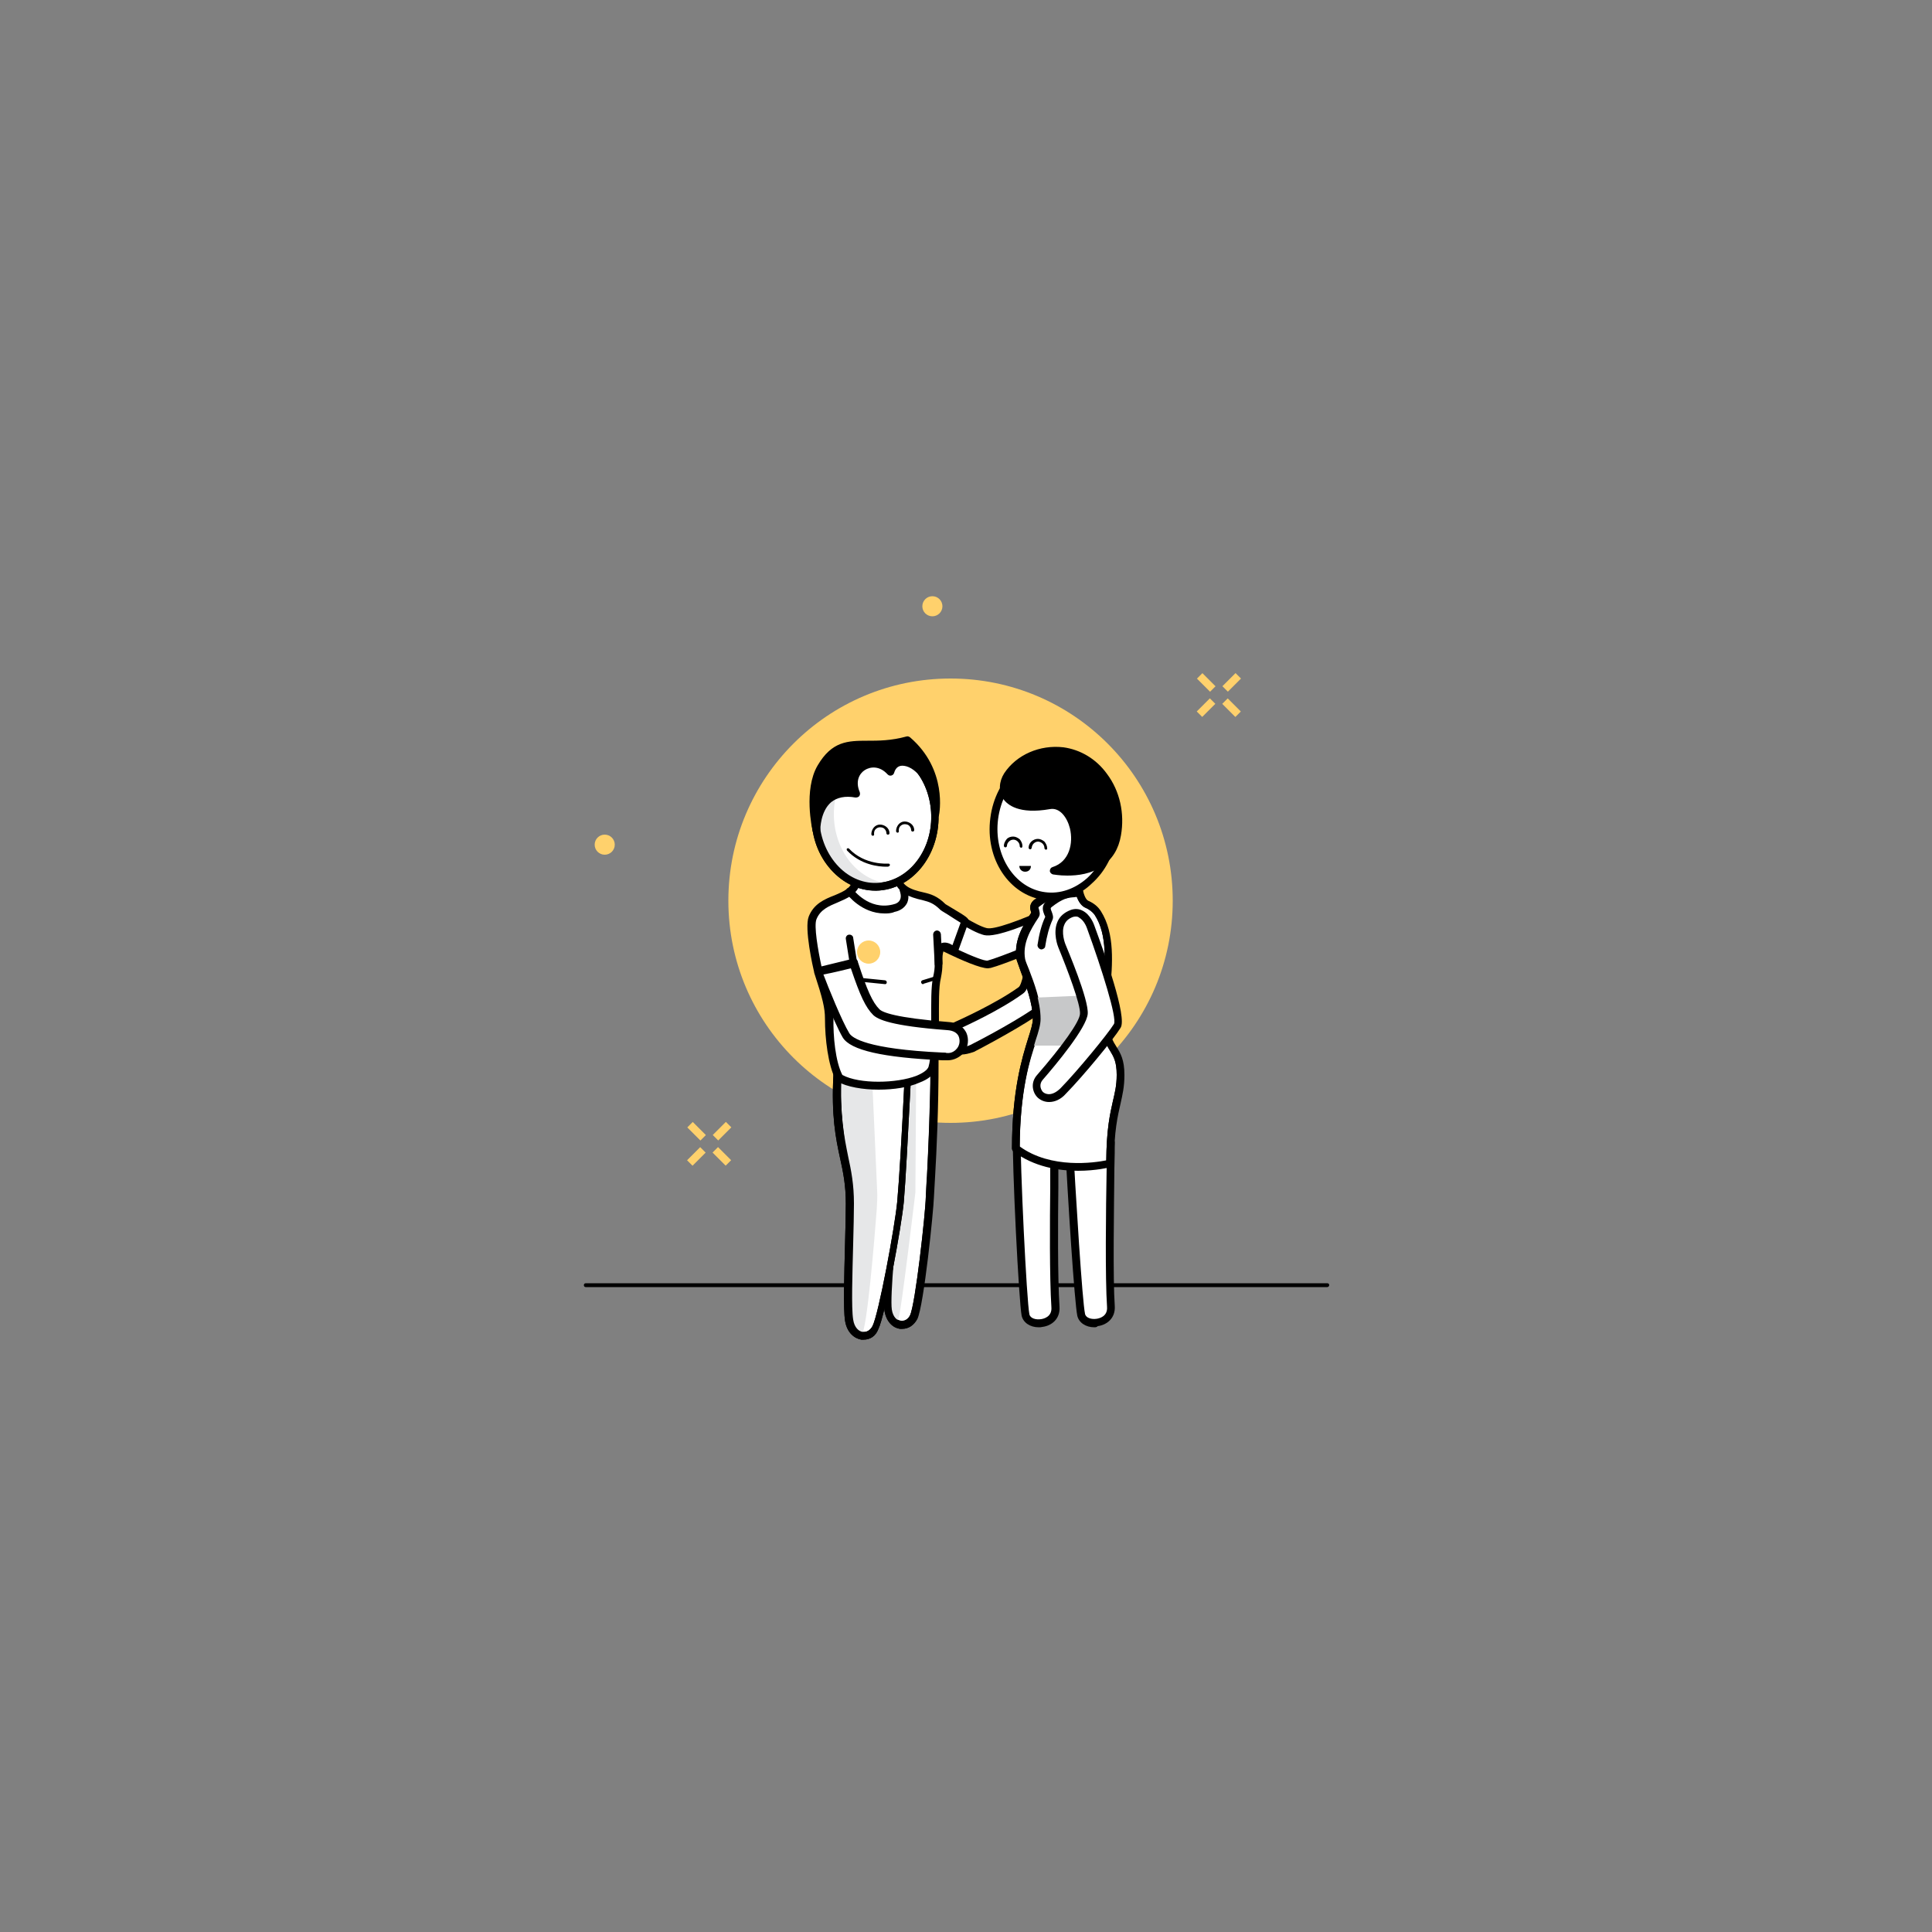 <svg xmlns="http://www.w3.org/2000/svg" xmlns:xlink="http://www.w3.org/1999/xlink" version="1.1" style="enable-background:new 0 0 500 500;" xml:space="preserve" width="500" height="500"><rect width="100%" height="100%" fill="#808080" stroke="none"/><rect id="backgroundrect" width="100%" height="100%" x="0" y="0" fill="none" stroke="none"/>
<style type="text/css">
	.st0{fill:#E6E7E8;}
	.st1{fill:#FFFFFF;}
	.st2{fill:#FFD16C;}
	.st3{fill:#FFD16D;}
	.st4{fill:#C7C8CA;}
	.st5{fill:#C7C8C9;}
	.st6{fill:#FFFFFF;stroke:#000000;stroke-width:2;stroke-linecap:round;stroke-linejoin:round;stroke-miterlimit:10;}
</style>









<g class="currentLayer" style=""><title>Layer 1</title><g id="svg_215">
	<g id="svg_216">
		<g id="svg_217">
			<g id="svg_218">
				<g id="svg_219">

						<rect x="316.4" y="175.6" transform="matrix(0.707,-0.707,0.707,0.707,-31.483,277.134) " class="st2" width="4.8" height="2" id="svg_220"/>
				</g>
			</g>
		</g>
	</g>
	<g id="svg_221">
		<g id="svg_222">
			<g id="svg_223">
				<g id="svg_224">

						<rect x="309.8" y="182.1" transform="matrix(0.707,-0.707,0.707,0.707,-38.058,274.41) " class="st2" width="4.8" height="2" id="svg_225"/>
				</g>
			</g>
		</g>
	</g>
	<g id="svg_226">
		<g id="svg_227">
			<g id="svg_228">
				<g id="svg_229">

						<rect x="317.8" y="180.7" transform="matrix(0.707,-0.707,0.707,0.707,-36.125,279.085) " class="st2" width="2" height="4.8" id="svg_230"/>
				</g>
			</g>
		</g>
	</g>
	<g id="svg_231">
		<g id="svg_232">
			<g id="svg_233">
				<g id="svg_234">

						<rect x="311.2" y="174.2" transform="matrix(0.707,-0.707,0.707,0.707,-33.408,272.484) " class="st2" width="2" height="4.8" id="svg_235"/>
				</g>
			</g>
		</g>
	</g>
</g><g id="svg_236">
	<g id="svg_237">
		<g id="svg_238">
			<g id="svg_239">
				<g id="svg_240">

						<rect x="184.5" y="291.8" transform="matrix(0.707,-0.707,0.707,0.707,-152.282,217.876) " class="st2" width="4.8" height="2" id="svg_241"/>
				</g>
			</g>
		</g>
	</g>
	<g id="svg_242">
		<g id="svg_243">
			<g id="svg_244">
				<g id="svg_245">

						<rect x="177.9" y="298.3" transform="matrix(0.707,-0.707,0.707,0.707,-158.858,215.153) " class="st2" width="4.8" height="2" id="svg_246"/>
				</g>
			</g>
		</g>
	</g>
	<g id="svg_247">
		<g id="svg_248">
			<g id="svg_249">
				<g id="svg_250">

						<rect x="185.9" y="296.9" transform="matrix(0.707,-0.707,0.707,0.707,-156.932,219.802) " class="st2" width="2" height="4.8" id="svg_251"/>
				</g>
			</g>
		</g>
	</g>
	<g id="svg_252">
		<g id="svg_253">
			<g id="svg_254">
				<g id="svg_255">

						<rect x="179.3" y="290.4" transform="matrix(0.707,-0.707,0.707,0.707,-154.208,213.227) " class="st2" width="2" height="4.8" id="svg_256"/>
				</g>
			</g>
		</g>
	</g>
</g><g id="svg_257">
	<g id="svg_258">
		<g id="svg_259">
			<g id="svg_260">
				<line class="st1" x1="151.6" y1="332.6" x2="343.5" y2="332.6" id="svg_261"/>
			</g>
		</g>
	</g>
	<g id="svg_262">
		<g id="svg_263">
			<g id="svg_264">
				<path d="M343.5,333.1H151.6c-0.3,0-0.5-0.2-0.5-0.5s0.2-0.5,0.5-0.5h191.9c0.3,0,0.5,0.2,0.5,0.5S343.7,333.1,343.5,333.1z" id="svg_265"/>
			</g>
		</g>
	</g>
</g><g id="svg_266">
	<g id="svg_267">
		<g id="svg_268">
			<g id="svg_269">
				<circle class="st2" cx="246" cy="233.1" r="57.5" id="svg_270"/>
			</g>
		</g>
	</g>
</g><g id="svg_271">
	<g id="svg_272">
		<g id="svg_273">
			<g id="svg_274">
				<circle class="st2" cx="156.5" cy="218.6" r="2.6" id="svg_275"/>
			</g>
		</g>
	</g>
</g><g id="svg_276">
	<g id="svg_277">
		<g id="svg_278">
			<g id="svg_279">
				<circle class="st2" cx="241.3" cy="156.9" r="2.6" id="svg_280"/>
			</g>
		</g>
	</g>
</g><g id="svg_281">
	<g id="svg_282">
		<g id="svg_283">
			<g id="svg_284">
				<g id="svg_285">
					<path class="st1" d="M241.8,274.2c0,16.6-0.9,28.9-1.1,35.6c-0.2,3.7-2.6,28-4.2,31.2c-1.6,3.2-5.8,2.5-6.5-1.9       s2.1-28.8,2.1-28.8l-7.9-26.3L241.8,274.2z" id="svg_286"/>
				</g>
			</g>
		</g>
		<g id="svg_287">
			<g id="svg_288">
				<g id="svg_289">
					<path d="M233.5,343.9c-0.2,0-0.4,0-0.6,0c-1.6-0.2-3.5-1.6-4-4.7c-0.7-4.3,1.8-26.4,2.1-28.9l-7.9-26.1       c-0.1-0.5,0.1-0.9,0.5-1.2l17.8-9.7c0.3-0.2,0.7-0.2,1,0c0.3,0.2,0.5,0.5,0.5,0.9c0,12.9-0.5,23.4-0.9,30.3       c-0.1,2-0.2,3.8-0.3,5.3c-0.1,3.5-2.6,28.1-4.3,31.6C236.5,343,235.1,343.9,233.5,343.9z M225.2,284.3l7.7,25.5       c0,0.1,0.1,0.3,0,0.4c-1,8.4-2.6,25.2-2.1,28.6c0.3,2,1.4,2.9,2.4,3c0.9,0.1,1.8-0.4,2.3-1.4c1.4-2.8,4-26.4,4.1-30.7       c0.1-1.5,0.2-3.3,0.3-5.3c0.3-6.6,0.8-16.4,0.9-28.5L225.2,284.3z" id="svg_290"/>
				</g>
			</g>
		</g>
	</g>
	<g id="svg_291">
		<g id="svg_292">
			<g id="svg_293">
				<g id="svg_294">
					<path class="st0" d="M234,281.9c0,0-0.1,19.9-0.8,27.9c-0.7,8-4,28.4-4,28.4s2.8,5.1,3.4,2.8c0.7-2.2,4.3-32.4,4.3-32.4l0.2-30       L234,281.9z" id="svg_295"/>
				</g>
			</g>
		</g>
	</g>
	<g id="svg_296">
		<g id="svg_297">
			<g id="svg_298">
				<g id="svg_299">
					<path d="M233.5,343.9c-0.2,0-0.4,0-0.6,0c-1.6-0.2-3.5-1.6-4-4.7c-0.7-4.3,1.8-26.4,2.1-28.9l-7.9-26.1c-0.1-0.4,0-0.9,0.4-1.1       l17.8-11.9c0.3-0.2,0.7-0.2,1-0.1c0.3,0.2,0.5,0.5,0.5,0.9c0,13.1-0.6,24.8-1,32.5c-0.1,2.1-0.2,3.9-0.3,5.4       c-0.1,3.5-2.6,28.1-4.3,31.6C236.5,343,235.1,343.9,233.5,343.9z M225.2,284.3l7.7,25.6c0,0.1,0.1,0.3,0,0.4       c-1,8.4-2.6,25.2-2.1,28.6c0.3,2,1.4,2.9,2.4,3c0.9,0.1,1.8-0.4,2.3-1.4c1.4-2.8,4-26.4,4.1-30.7c0.1-1.4,0.1-3.3,0.3-5.4       c0.4-7.4,0.9-18.3,1-30.6L225.2,284.3z" id="svg_300"/>
				</g>
			</g>
		</g>
	</g>
	<g id="svg_301">
		<g id="svg_302">
			<g id="svg_303">
				<g id="svg_304">
					<path class="st1" d="M235,276.3c-0.9,18.8-1.5,28.8-2,34.9c-0.6,6.6-4.8,29.2-6.5,32.6c-1.7,3.3-6.1,2.6-6.8-2       s0.3-22.6,0.3-30.2c0-11.7-4.1-15-3.2-33.5C217.1,272.4,235,276.3,235,276.3z" id="svg_305"/>
				</g>
			</g>
		</g>
		<g id="svg_306">
			<g id="svg_307">
				<g id="svg_308">
					<path d="M223.5,346.7c-0.2,0-0.4,0-0.6,0c-1.7-0.3-3.7-1.7-4.2-4.9c-0.5-3.1-0.2-12.1,0-20c0.1-4,0.2-7.8,0.2-10.3       c0-4.8-0.7-8.2-1.5-11.8c-1.1-5.1-2.3-10.9-1.7-21.8c0-1,0.5-1.9,1.3-2.5c4-3.1,16.7-0.5,18.1-0.2c0.5,0.1,0.8,0.5,0.8,1       c-1,19.3-1.5,29-2,34.9c-0.6,6.3-4.8,29.3-6.6,32.9C226.6,345.8,225.2,346.7,223.5,346.7z M223.8,275.9c-2.3,0-4.4,0.3-5.4,1.1       c-0.4,0.3-0.5,0.6-0.6,1c-0.5,10.7,0.7,16.3,1.7,21.3c0.8,3.7,1.5,7.2,1.5,12.2c0,2.6-0.1,6.4-0.2,10.4       c-0.2,7.8-0.5,16.6,0,19.6c0.3,2.1,1.5,3.1,2.5,3.2c1,0.1,1.9-0.4,2.5-1.5c1.6-3.1,5.8-25.8,6.4-32.2c0.5-5.8,1.1-15.2,2-33.9       C231.5,276.6,227.3,275.9,223.8,275.9z" id="svg_309"/>
				</g>
			</g>
		</g>
	</g>
	<g id="svg_310">
		<g id="svg_311">
			<g id="svg_312">
				<g id="svg_313">
					<path class="st0" d="M217.2,279c0,0,1.3,17,2.4,26.5c0.9,8,0.1,36.2,0.1,36.2s1.8,5.2,3.3,3.7c1.4-1.4,3.3-24.6,3.9-32.4       c0.1-1.7,0.2-3.4,0.1-5l-1.2-26.9L217.2,279z" id="svg_314"/>
				</g>
			</g>
		</g>
	</g>
	<g id="svg_315">
		<g id="svg_316">
			<g id="svg_317">
				<g id="svg_318">
					<path d="M223.5,346.7c-0.2,0-0.4,0-0.6,0c-1.7-0.3-3.7-1.7-4.2-4.9c-0.5-3.1-0.2-12.1,0-20c0.1-4,0.2-7.8,0.2-10.3       c0-4.8-0.7-8.2-1.5-11.8c-1.1-5.1-2.3-10.9-1.7-21.8c0-1,0.5-1.9,1.3-2.5c4-3.1,16.7-0.5,18.1-0.2c0.5,0.1,0.8,0.5,0.8,1       c-1,19.3-1.5,29-2,34.9c-0.6,6.3-4.8,29.3-6.6,32.9C226.6,345.8,225.2,346.7,223.5,346.7z M223.8,275.9c-2.3,0-4.4,0.3-5.4,1.1       c-0.4,0.3-0.5,0.6-0.6,1c-0.5,10.7,0.7,16.3,1.7,21.3c0.8,3.7,1.5,7.2,1.5,12.2c0,2.6-0.1,6.4-0.2,10.4       c-0.2,7.8-0.5,16.6,0,19.6c0.3,2.1,1.5,3.1,2.5,3.2c1,0.1,1.9-0.4,2.5-1.5c1.6-3.1,5.8-25.8,6.4-32.2c0.5-5.8,1.1-15.2,2-33.9       C231.5,276.6,227.3,275.9,223.8,275.9z" id="svg_319"/>
				</g>
			</g>
		</g>
	</g>
	<g id="svg_320">
		<g id="svg_321">
			<g id="svg_322">
				<g id="svg_323">
					<path class="st1" d="M231.6,238.5c0,0,21.3,11.8,24.3,11c3-0.8,14.4-5.3,20.2-8.2c5.8-2.9,2.5-8.6-1.5-6.9       c-2.7,1.2-16.2,7.5-19.7,6.7s-11.1-6.3-11.1-6.3s-7.3-3-10.6,1.4C231.2,239.2,231.6,238.5,231.6,238.5z" id="svg_324"/>
				</g>
			</g>
		</g>
		<g id="svg_325">
			<g id="svg_326">
				<g id="svg_327">
					<path d="M255.7,250.6c-4,0-18.7-8-24.1-10.9c-0.2,0-0.4-0.1-0.6-0.2c-0.4-0.3-0.5-1-0.2-1.4c0.1-0.1,0.2-0.2,0.3-0.3       c0.2-0.2,0.6-0.8,1.5-2c3.7-5,11.5-1.9,11.8-1.8c0.1,0,0.1,0.1,0.2,0.1c2.1,1.5,8.1,5.5,10.8,6.1c1.8,0.4,7.8-1.6,17.8-6.1       c0.5-0.2,1-0.4,1.3-0.6c2.5-1.1,4.8,0.2,5.6,2c1,2,0.3,4.9-3.3,6.7c-5.7,2.9-17.3,7.5-20.4,8.3       C256.1,250.5,255.9,250.6,255.7,250.6z M233.1,238.2c10,5.5,20.9,10.7,22.5,10.4c3-0.8,14.5-5.4,20-8.2c2.6-1.3,2.9-3,2.4-4.1       c-0.4-0.9-1.6-1.6-3-1c-0.3,0.1-0.7,0.3-1.2,0.5c-7.7,3.5-16.1,6.9-19.1,6.2c-3.4-0.8-10.4-5.7-11.4-6.3       c-0.8-0.3-6.7-2.4-9.3,1.1C233.7,237.4,233.4,237.8,233.1,238.2z" id="svg_328"/>
				</g>
			</g>
		</g>
	</g>
	<g id="svg_329">
		<g id="svg_330">
			<g id="svg_331">
				<g id="svg_332">
					<path class="st1" d="M220.9,249.1l-0.1,0.7C220.9,249.4,220.9,249.1,220.9,249.1z" id="svg_333"/>
				</g>
			</g>
		</g>
		<g id="svg_334">
			<g id="svg_335">
				<g id="svg_336">
					<path d="M220.8,250.9c0,0-0.1,0-0.1,0c-0.5-0.1-0.9-0.6-0.9-1.1c0.1-0.5,0.1-0.8,0.1-0.8c0.1-0.5,0.6-0.9,1.1-0.9       c0.5,0.1,0.9,0.6,0.9,1.1l-0.1,0.7C221.8,250.5,221.3,250.9,220.8,250.9z" id="svg_337"/>
				</g>
			</g>
		</g>
	</g>
	<g id="svg_338">
		<g id="svg_339">
			<g id="svg_340">
				<g id="svg_341">
					<path class="st1" d="M242.9,249.4c0,1.6-0.1,2.2-0.4,3.7c-1.2,5.3,0.2,18.9-1.2,23.4c-1.5,4.6-17.9,6-24,2.4       c-2-3.8-2.6-10.8-2.6-15.4c0-2.9-0.7-5.7-2.8-12.2l9.2-2.3c0,0-5.5,4.3-9.2,2.3c0,0-2.6-11-1.5-13.8c2.3-5.8,10.4-4.3,11.3-9.7       c0,0,0,0,0,0c1.9,0.5,3.9,0.6,5.9,0.3c1.5-0.3,2.9-0.8,4.2-1.5l0,0c1,3.4,3,4.4,7.2,5.4c1.7,0.4,3.1,0.9,5,2.8       c0.3,0.3,5.7,3.3,5.7,3.7l-2.8,7.8C246.9,246.4,242.4,241.7,242.9,249.4z" id="svg_342"/>
				</g>
			</g>
		</g>
		<g id="svg_343">
			<g id="svg_344">
				<g id="svg_345">
					<path d="M227.4,282c-4.1,0-8.2-0.7-10.7-2.1c-0.2-0.1-0.3-0.2-0.4-0.4c-2-3.8-2.8-10.7-2.8-15.9c0-2.7-0.6-5.2-2.8-11.9       c0,0,0,0,0-0.1l0,0c0,0,0,0,0,0c0,0,0,0,0,0v0c0,0,0,0,0,0c0,0,0,0,0,0c0,0,0,0,0,0l0,0c0,0,0,0,0,0l0,0c0,0,0,0,0,0       c-0.3-1.2-2.6-11.4-1.4-14.4c1.3-3.3,4.1-4.5,6.7-5.5c2.6-1.1,4.3-1.9,4.6-4c0-0.2,0.2-0.4,0.3-0.6c0.3-0.2,0.6-0.3,0.9-0.2       c1.8,0.5,3.7,0.6,5.5,0.3c1.3-0.2,2.6-0.7,3.9-1.4c0.3-0.1,0.6-0.2,0.9-0.1c0.3,0.1,0.5,0.4,0.6,0.6c0.9,2.9,2.4,3.8,6.5,4.7       c1.7,0.4,3.4,0.9,5.5,3c0.1,0.1,0.9,0.5,1.5,0.9c4.2,2.5,4.4,2.7,4.5,3.5c0,0.1,0,0.2-0.1,0.4l-2.8,7.8       c-0.1,0.3-0.4,0.6-0.7,0.6c-0.3,0.1-0.7,0-0.9-0.3c-0.6-0.6-1.6-1.2-1.8-1.1c0,0-0.6,0.4-0.5,3.3c0,0,0,0,0,0       c0,1.7-0.1,2.4-0.4,4c-0.6,2.4-0.5,6.8-0.5,11.1c0,5.1,0.1,9.9-0.8,12.5c-0.5,1.4-1.9,2.6-4.3,3.5       C235.2,281.4,231.3,282,227.4,282z M218,278.2c4.4,2.4,14.1,2.2,19.2,0.2c1.7-0.7,2.8-1.5,3.1-2.3c0.7-2.3,0.7-7.1,0.7-11.8       c0-4.6-0.1-8.9,0.5-11.5c0.3-1.4,0.4-2,0.4-3.5c-0.1-1.9,0-4.5,1.7-5.2c1-0.4,2.1,0,2.9,0.5l2.1-5.8c-0.8-0.5-2.4-1.5-3.3-2.1       c-1.5-0.9-1.8-1.1-1.9-1.2c-1.8-1.8-3-2.1-4.5-2.5c-4-0.9-6.3-2-7.5-5c-1.1,0.5-2.3,0.9-3.5,1.1c-1.8,0.3-3.6,0.3-5.4-0.1       c-0.9,2.5-3.3,3.5-5.6,4.5c-2.4,1-4.6,1.9-5.6,4.4c-0.7,1.7,0.4,8,1.3,12.2l8.2-2c0.5-0.1,0.9,0.1,1.1,0.5       c0.2,0.4,0.1,0.9-0.3,1.2c-0.2,0.2-4.4,3.4-8.2,3c1.8,5.5,2.3,8,2.3,10.7C215.6,268.2,216.2,274.7,218,278.2z M248.8,239.1       L248.8,239.1L248.8,239.1z" id="svg_346"/>
				</g>
			</g>
		</g>
	</g>
	<g id="svg_347">
		<g id="svg_348">
			<g id="svg_349">
				<g id="svg_350">
					<path d="M228.9,236.4c-6,0-9.6-4.9-9.8-5.1c-0.3-0.4-0.2-1.1,0.2-1.4c0.4-0.3,1.1-0.2,1.4,0.2c0.2,0.2,4.1,5.5,10.3,4       c1-0.2,1.6-0.6,1.9-1.2c0.5-0.9,0-2.2,0-2.2c-0.2-0.5,0-1.1,0.5-1.3c0.5-0.2,1.1,0,1.3,0.5c0,0.1,0.9,2.1,0,3.9       c-0.6,1.1-1.7,1.9-3.2,2.2C230.6,236.4,229.7,236.4,228.9,236.4z" id="svg_351"/>
				</g>
			</g>
		</g>
	</g>
	<g id="svg_352">
		<g id="svg_353">
			<g id="svg_354">
				<g id="svg_355">
					<line class="st1" x1="220.9" y1="249.1" x2="220" y2="242.9" id="svg_356"/>
				</g>
			</g>
		</g>
		<g id="svg_357">
			<g id="svg_358">
				<g id="svg_359">
					<path d="M220.9,250.1c-0.5,0-0.9-0.4-1-0.8l-1-6.3c-0.1-0.5,0.3-1.1,0.8-1.1c0.5-0.1,1.1,0.3,1.1,0.8l1,6.3       c0.1,0.5-0.3,1.1-0.8,1.1C221,250.1,221,250.1,220.9,250.1z" id="svg_360"/>
				</g>
			</g>
		</g>
	</g>
	<g id="svg_361">
		<g id="svg_362">
			<g id="svg_363">
				<g id="svg_364">

						<ellipse transform="matrix(1,-0.019,0.019,1,-4.07,4.45) " class="st1" cx="226.5" cy="211.3" rx="15.5" ry="18.2" id="svg_365"/>
				</g>
			</g>
		</g>
		<g id="svg_366">
			<g id="svg_367">
				<g id="svg_368">
					<path d="M226.6,230.5c-4.3,0-8.4-1.9-11.6-5.5c-3.2-3.6-4.9-8.3-5-13.4c-0.2-10.6,7-19.3,16.1-19.5c4.5-0.1,8.6,1.9,11.8,5.5       c3.2,3.6,4.9,8.3,5,13.4c0.2,10.6-7,19.3-16.1,19.5C226.8,230.5,226.7,230.5,226.6,230.5z M226.4,194.1c-0.1,0-0.2,0-0.2,0       c-8,0.2-14.4,8-14.2,17.5c0.1,4.6,1.7,8.9,4.5,12.1c2.8,3.2,6.5,4.9,10.3,4.8c8-0.2,14.4-8,14.2-17.5       c-0.1-4.6-1.7-8.9-4.5-12.1C233.8,195.8,230.2,194.1,226.4,194.1z" id="svg_369"/>
				</g>
			</g>
		</g>
	</g>
	<g id="svg_370">
		<g id="svg_371">
			<g id="svg_372">
				<g id="svg_373">
					<path class="st0" d="M215.8,210.2c0.2-8.1,4.8-14.9,11.1-17.1c-0.1,0-0.1,0-0.2,0c-8.6-0.2-15.7,7.8-15.9,17.9       c-0.2,10.1,6.6,18.3,15.2,18.5c1.7,0,3.3-0.3,4.8-0.8C222.3,228.4,215.6,220.2,215.8,210.2z" id="svg_374"/>
				</g>
			</g>
		</g>
	</g>
	<g id="svg_375">
		<g id="svg_376">
			<g id="svg_377">
				<g id="svg_378">
					<path d="M229.3,224.3c-1.8,0-6.5-0.4-10.1-4.2c-0.1-0.2-0.1-0.4,0-0.5c0.2-0.1,0.4-0.1,0.5,0c4.1,4.4,10.1,3.9,10.2,3.9       c0.2,0,0.4,0.1,0.4,0.3s-0.1,0.4-0.3,0.4C230,224.3,229.7,224.3,229.3,224.3z" id="svg_379"/>
				</g>
			</g>
		</g>
	</g>
	<g id="svg_380">
		<g id="svg_381">
			<g id="svg_382">
				<g id="svg_383">
					<path d="M225.9,216.3c-0.2,0-0.4-0.2-0.4-0.4c0-0.6,0.2-1.2,0.6-1.7s1-0.8,1.6-0.8c0.6,0,1.2,0.2,1.7,0.6s0.8,1,0.8,1.6       c0,0.2-0.1,0.4-0.4,0.4c-0.2,0-0.4-0.1-0.4-0.4c0-0.4-0.2-0.8-0.5-1.1c-0.3-0.3-0.7-0.4-1.2-0.4c-0.4,0-0.8,0.2-1.1,0.5       c-0.3,0.3-0.4,0.7-0.4,1.2C226.3,216.1,226.1,216.3,225.9,216.3C225.9,216.3,225.9,216.3,225.9,216.3z" id="svg_384"/>
				</g>
			</g>
		</g>
	</g>
	<g id="svg_385">
		<g id="svg_386">
			<g id="svg_387">
				<g id="svg_388">
					<path d="M232.3,215.5c-0.2,0-0.4-0.2-0.4-0.4c0-0.6,0.2-1.2,0.6-1.7c0.4-0.5,1-0.8,1.6-0.8c0.6,0,1.2,0.2,1.7,0.6       c0.5,0.4,0.8,1,0.8,1.6c0,0.2-0.1,0.4-0.4,0.4c-0.2,0-0.4-0.1-0.4-0.4c0-0.4-0.2-0.8-0.5-1.1c-0.3-0.3-0.7-0.4-1.2-0.4       c-0.4,0-0.8,0.2-1.1,0.5c-0.3,0.3-0.4,0.7-0.4,1.2C232.7,215.3,232.5,215.5,232.3,215.5C232.3,215.5,232.3,215.5,232.3,215.5z" id="svg_389"/>
				</g>
			</g>
		</g>
	</g>
	<g id="svg_390">
		<g id="svg_391">
			<g id="svg_392">
				<g id="svg_393">
					<path d="M226.6,230.5c-4.3,0-8.4-1.9-11.6-5.5c-3.2-3.6-4.9-8.3-5-13.4c-0.2-10.6,7-19.3,16.1-19.5c4.5-0.1,8.6,1.9,11.8,5.5       c3.2,3.6,4.9,8.3,5,13.4c0.2,10.6-7,19.3-16.1,19.5C226.8,230.5,226.7,230.5,226.6,230.5z M226.4,194.1c-0.1,0-0.2,0-0.2,0       c-8,0.2-14.4,8-14.2,17.5c0.1,4.6,1.7,8.9,4.5,12.1c2.8,3.2,6.5,4.9,10.3,4.8c8-0.2,14.4-8,14.2-17.5       c-0.1-4.6-1.7-8.9-4.5-12.1C233.8,195.8,230.2,194.1,226.4,194.1z" id="svg_394"/>
				</g>
			</g>
		</g>
	</g>
	<g id="svg_395">
		<g id="svg_396">
			<g id="svg_397">
				<g id="svg_398">
					<line class="st1" x1="242.9" y1="249.4" x2="242.4" y2="241.7" id="svg_399"/>
				</g>
			</g>
		</g>
		<g id="svg_400">
			<g id="svg_401">
				<g id="svg_402">
					<path d="M242.9,250.4c-0.5,0-1-0.4-1-0.9l-0.4-7.6c0-0.6,0.4-1,0.9-1.1c0.6,0,1,0.4,1.1,0.9l0.4,7.6       C243.9,249.9,243.5,250.3,242.9,250.4C242.9,250.4,242.9,250.4,242.9,250.4z" id="svg_403"/>
				</g>
			</g>
		</g>
	</g>
	<g id="svg_404">
		<g id="svg_405">
			<g id="svg_406">
				<g id="svg_407">
					<line class="st1" x1="229.1" y1="254.2" x2="222" y2="253.5" id="svg_408"/>
				</g>
			</g>
		</g>
		<g id="svg_409">
			<g id="svg_410">
				<g id="svg_411">
					<path d="M229.1,254.7C229,254.7,229,254.7,229.1,254.7L222,254c-0.3,0-0.5-0.3-0.5-0.5c0-0.3,0.3-0.5,0.5-0.5l7,0.7       c0.3,0,0.5,0.3,0.5,0.5C229.5,254.5,229.3,254.7,229.1,254.7z" id="svg_412"/>
				</g>
			</g>
		</g>
	</g>
	<g id="svg_413">
		<g id="svg_414">
			<g id="svg_415">
				<g id="svg_416">
					<line class="st1" x1="242.5" y1="253.1" x2="238.9" y2="254.2" id="svg_417"/>
				</g>
			</g>
		</g>
		<g id="svg_418">
			<g id="svg_419">
				<g id="svg_420">
					<path d="M238.9,254.7c-0.2,0-0.4-0.1-0.5-0.4c-0.1-0.3,0.1-0.5,0.3-0.6l3.6-1.1c0.3-0.1,0.5,0.1,0.6,0.3       c0.1,0.3-0.1,0.5-0.3,0.6l-3.6,1.1C239,254.7,238.9,254.7,238.9,254.7z" id="svg_421"/>
				</g>
			</g>
		</g>
	</g>
	<g id="svg_422">
		<g id="svg_423">
			<g id="svg_424">
				<g id="svg_425">
					<circle class="st2" cx="224.8" cy="246.4" r="3" id="svg_426"/>
				</g>
			</g>
		</g>
	</g>
	<g id="svg_427">
		<g id="svg_428">
			<g id="svg_429">
				<g id="svg_430">
					<path d="M242.1,211c0,0,2.3-11.2-7.2-19.3c-11.5,2.9-16.9-2.1-22.3,7c-3.6,6-1.2,16.2-1.2,16.2s-0.1-11.1,10.3-9.3       c-2.6-6,4.2-10.5,8.8-5.7C232.1,193.7,242.5,198.9,242.1,211z" id="svg_431"/>
				</g>
			</g>
		</g>
		<g id="svg_432">
			<g id="svg_433">
				<g id="svg_434">
					<path d="M211.3,215.8c-0.5,0-0.9-0.3-1-0.8c-0.1-0.4-2.4-10.6,1.3-16.9c3.7-6.3,7.8-6.4,12.9-6.4c2.8,0,6.1,0,10.1-1.1       c0.3-0.1,0.6,0,0.9,0.2c9.8,8.4,7.6,19.8,7.5,20.2c-0.1,0.5-0.6,0.9-1.1,0.8c-0.5-0.1-0.9-0.5-0.9-1c0.3-7.5-3.9-12.2-7-12.6       c-1.3-0.2-2.2,0.4-2.6,1.8c-0.1,0.4-0.4,0.6-0.7,0.7c-0.4,0.1-0.7,0-1-0.3c-2.1-2.3-4.5-2-5.9-1.1c-1.4,0.9-2.5,2.9-1.3,5.7       c0.1,0.3,0.1,0.7-0.1,1c-0.2,0.3-0.6,0.4-1,0.4c-2.7-0.5-4.8,0-6.3,1.2c-2.8,2.4-2.8,7-2.8,7.1c0,0.5-0.4,0.9-0.9,1       C211.4,215.8,211.4,215.8,211.3,215.8z M234.6,192.8c-4,1-7.3,1-10,1c-5,0-8,0-11.2,5.4c-1.7,2.9-1.9,6.9-1.8,10.1       c0.5-1.1,1.2-2.1,2.3-3c1.7-1.4,3.8-2,6.3-1.9c-0.6-2.9,0.7-5.4,2.6-6.6c1.9-1.3,4.8-1.5,7.3,0.4c0.9-1.4,2.4-2.2,4.2-1.9       c1.9,0.3,3.8,1.5,5.3,3.4C238.6,197.4,237.1,195,234.6,192.8z" id="svg_435"/>
				</g>
			</g>
		</g>
	</g>
	<g id="svg_436">
		<g id="svg_437">
			<g id="svg_438">
				<g id="svg_439">
					<path class="st1" d="M270.1,260c-2.2,2.2-11.7,7.7-18.6,11.2c-5.8,3-8-4-4.1-5.7c2.1-0.9,10.9-4.9,16.7-9.2       c1.9-1.4,2.5-11.1,3.4-12.4" id="svg_440"/>
				</g>
			</g>
		</g>
		<g id="svg_441">
			<g id="svg_442">
				<g id="svg_443">
					<path d="M248.9,272.9c-1.2,0-2-0.4-2.5-0.7c-1.3-0.9-2-2.5-1.9-4.1c0.1-1.6,1.1-2.9,2.6-3.6c1.1-0.5,10.5-4.7,16.5-9       c0.9-0.6,1.6-5.1,2-7.4c0.5-2.6,0.7-4,1.2-4.7c0.3-0.5,0.9-0.6,1.4-0.3c0.5,0.3,0.6,0.9,0.3,1.4c-0.2,0.4-0.6,2.4-0.9,3.9       c-0.8,4.5-1.4,7.7-2.8,8.7c-6,4.4-15.1,8.5-16.8,9.3c-1.1,0.5-1.3,1.4-1.4,1.9c-0.1,0.9,0.3,1.8,1,2.3c0.9,0.6,2.1,0.5,3.6-0.2       c7.3-3.7,16.4-9,18.4-11c0.4-0.4,1-0.4,1.4,0s0.4,1,0,1.4c-2.4,2.4-12.7,8.2-18.9,11.4C250.7,272.7,249.7,272.9,248.9,272.9z" id="svg_444"/>
				</g>
			</g>
		</g>
	</g>
	<g id="svg_445">
		<g id="svg_446">
			<g id="svg_447">
				<g id="svg_448">
					<path class="st1" d="M263,292c-0.1,10.5,1.7,45,2.3,48.3c0.7,3.3,8,3,7.7-2c-0.7-9.5-0.3-30.4-0.3-35.7       c0-5.3,3.6-11.4,3.6-11.4" id="svg_449"/>
				</g>
			</g>
		</g>
		<g id="svg_450">
			<g id="svg_451">
				<g id="svg_452">
					<path d="M268.8,343.5c-2.2,0-4-1.2-4.4-3c-0.7-3.4-2.5-38.3-2.3-48.5c0-0.6,0.5-1,1-1c0.6,0,1,0.5,1,1       c-0.1,10.2,1.6,44.7,2.3,48.1c0.2,1.1,1.7,1.5,3,1.3c0.7-0.1,2.9-0.6,2.7-3.1c-0.5-7.6-0.4-22.8-0.3-30.9c0-2.1,0-3.8,0-4.9       c0-5.5,3.6-11.6,3.7-11.9c0.3-0.5,0.9-0.6,1.4-0.4c0.5,0.3,0.6,0.9,0.4,1.4c0,0.1-3.4,5.9-3.4,10.9c0,1.1,0,2.8,0,4.9       c-0.1,8.1-0.2,23.2,0.3,30.8c0.2,3.2-2.1,4.9-4.4,5.2C269.4,343.5,269.1,343.5,268.8,343.5z" id="svg_453"/>
				</g>
			</g>
		</g>
	</g>
	<g id="svg_454">
		<g id="svg_455">
			<g id="svg_456">
				<g id="svg_457">
					<path class="st1" d="M276.4,291.2c1.1,20.6,2.7,45.8,3.4,49.1c0.7,3.3,8,3,7.7-2c-0.7-9.5-0.1-37.2-0.1-42.4" id="svg_458"/>
				</g>
			</g>
		</g>
		<g id="svg_459">
			<g id="svg_460">
				<g id="svg_461">
					<path d="M283.2,343.5c-2.2,0-4-1.2-4.4-3c-0.7-3.4-2.4-28.7-3.4-49.3c0-0.6,0.4-1,0.9-1.1c0.5,0,1,0.4,1.1,0.9       c1.1,20.4,2.7,45.7,3.4,49c0.2,1.1,1.7,1.5,3,1.3c0.7-0.1,2.9-0.6,2.7-3.1c-0.5-7.3-0.3-25.1-0.1-35.8c0-3.1,0.1-5.5,0.1-6.7       c0-0.6,0.4-1,1-1s1,0.4,1,1c0,1.2,0,3.6-0.1,6.7c-0.1,10.6-0.4,28.4,0.1,35.6c0.2,3.2-2.1,4.9-4.4,5.2       C283.8,343.5,283.5,343.5,283.2,343.5z" id="svg_462"/>
				</g>
			</g>
		</g>
	</g>
	<g id="svg_463">
		<g id="svg_464">
			<g id="svg_465">
				<g id="svg_466">
					<path class="st1" d="M268.3,263.7c0-6.1-3.8-13.6-4.2-15.5c-0.8-4.4,1.6-8.3,3.7-11.5c0.6-0.9-0.9-1.8,0.4-2.9       c1.1-0.9,2.5-1.7,4-2c2.1-0.5,3.7-1.3,3.7-2.8c0,0,0,0,0,0c1.1,0.6,3.1,1,3.1,1s0.4,3.4,2.1,4.2c1.1,0.5,2.2,1.2,2.9,2.3       c5.1,8,1.4,20.6,1.9,28c0.5,8,4.1,6.6,4.1,13.9c0,7.3-2.7,8.1-2.7,22.9c0,0-14.5,3.7-24.4-3.9       C262.9,275.7,268.3,268,268.3,263.7z" id="svg_467"/>
				</g>
			</g>
		</g>
		<g id="svg_468">
			<g id="svg_469">
				<g id="svg_470">
					<path d="M279,303c-5,0-11.4-1-16.7-5c-0.2-0.2-0.4-0.5-0.4-0.8c0-14.9,2.6-23.4,4.2-28.5c0.7-2.2,1.2-3.8,1.2-5       c0-4.1-1.9-9-3.1-12.2c-0.5-1.4-0.9-2.5-1.1-3.1c-0.8-4.7,1.4-8.6,3.8-12.2c0,0-0.1-0.2-0.1-0.3c-0.2-0.6-0.5-1.8,0.7-2.9       c1.3-1.1,2.8-1.8,4.4-2.2c1.1-0.3,3-0.9,2.9-1.9c0-0.3,0.1-0.6,0.4-0.8c0.3-0.2,0.7-0.3,1.1-0.1c0.8,0.4,2.3,0.8,2.8,0.9       c0.4,0.1,0.7,0.4,0.8,0.8c0.2,1.1,0.7,3,1.5,3.4c1.6,0.7,2.6,1.6,3.3,2.7c3.7,5.8,3,13.7,2.4,20.7c-0.3,2.9-0.5,5.6-0.4,7.8       c0.2,3.7,1.2,5.3,2.1,6.7c1,1.6,2,3.3,2,7.2c0,3.1-0.5,5.1-1,7.4c-0.7,3.1-1.7,7-1.7,15.5c0,0.5-0.3,0.9-0.8,1       C287.2,302.1,283.7,303,279,303z M263.9,296.7c8.1,5.9,19.4,4.2,22.4,3.6c0.1-8.3,1-12.1,1.7-15.2c0.5-2.2,1-4,1-6.9       c0-3.4-0.8-4.7-1.7-6.2c-1-1.6-2.1-3.4-2.3-7.7c-0.1-2.3,0.1-5.1,0.4-8.1c0.6-6.6,1.3-14.2-2.1-19.4c-0.5-0.7-1.3-1.4-2.5-1.9       c-1.6-0.8-2.3-3-2.5-4.2c-0.4-0.1-1-0.3-1.5-0.4c-0.6,1.1-2,2-4.2,2.5c-1.3,0.3-2.5,0.9-3.6,1.8c-0.3,0.2-0.3,0.2-0.1,0.8       c0.1,0.5,0.4,1.2-0.1,2c-2.2,3.3-4.2,6.8-3.5,10.8c0.1,0.5,0.5,1.5,1,2.7c1.3,3.4,3.2,8.4,3.2,12.9c0,1.5-0.5,3.2-1.3,5.6       C266.5,274.2,264,282.3,263.9,296.7z" id="svg_471"/>
				</g>
			</g>
		</g>
	</g>
	<g id="svg_472">
		<g id="svg_473">
			<g id="svg_474">
				<g id="svg_475">
					<path class="st5" d="M267.5,258.2l18.7-0.8l1.7,13.2h-21C267,270.6,270.8,264.4,267.5,258.2z" id="svg_476"/>
				</g>
			</g>
		</g>
	</g>
	<g id="svg_477">
		<g id="svg_478">
			<g id="svg_479">
				<g id="svg_480">
					<path d="M269.5,245.7c0,0-0.1,0-0.1,0c-0.5-0.1-0.9-0.6-0.9-1.1c0.4-2.7,1-5.2,2-7.3c0-0.1-0.1-0.4-0.2-0.5       c-0.3-0.8-1-2.3,0.5-3.5c3.4-2.8,5.2-2.9,7-3.1c0.4,0,0.9-0.1,1.3-0.2c0.5-0.1,1.1,0.3,1.2,0.8c0.1,0.5-0.3,1.1-0.8,1.2       c-0.5,0.1-1,0.1-1.5,0.2c-1.6,0.1-3,0.3-5.9,2.6c-0.2,0.2-0.3,0.3,0.1,1.2c0.2,0.6,0.5,1.3,0.2,2c-0.9,2-1.5,4.3-1.9,6.9       C270.5,245.3,270,245.7,269.5,245.7z" id="svg_481"/>
				</g>
			</g>
		</g>
	</g>
	<g id="svg_482">
		<g id="svg_483">
			<g id="svg_484">
				<g id="svg_485">
					<path d="M262.9,298.2c-0.6,0-1-0.4-1-1c0-14.9,2.6-23.4,4.2-28.5c0.7-2.2,1.2-3.8,1.2-5c0-4.1-1.9-9-3.1-12.2       c-0.5-1.4-0.9-2.5-1.1-3.1c-0.8-4.7,1.4-8.6,3.8-12.2c0,0-0.1-0.2-0.1-0.3c-0.2-0.6-0.5-1.8,0.7-2.9c0.4-0.4,1.1-0.3,1.4,0.1       c0.4,0.4,0.3,1.1-0.1,1.4c-0.3,0.2-0.3,0.2-0.1,0.8c0.1,0.5,0.4,1.2-0.1,2c-2.2,3.3-4.2,6.8-3.5,10.8c0.1,0.5,0.5,1.5,1,2.7       c1.3,3.4,3.2,8.4,3.2,12.9c0,1.5-0.5,3.2-1.3,5.6c-1.5,4.9-4.1,13.2-4.1,27.9C263.9,297.7,263.5,298.2,262.9,298.2z" id="svg_486"/>
				</g>
			</g>
		</g>
	</g>
	<g id="svg_487">
		<g id="svg_488">
			<g id="svg_489">
				<g id="svg_490">
					<path d="M287.3,302c-0.6,0-1-0.4-1-1c0-8.8,1-12.8,1.7-16c0.5-2.2,1-4,1-6.9c0-3.4-0.8-4.7-1.7-6.2c-1-1.6-2.1-3.4-2.3-7.7       c-0.1-2.3,0.1-5.1,0.4-8.1c0.6-6.6,1.3-14.2-2.1-19.4c-0.5-0.7-1.3-1.4-2.5-1.9c-2.1-1-2.6-4.5-2.7-4.9c-0.1-0.5,0.3-1,0.9-1.1       c0.5-0.1,1,0.3,1.1,0.9c0.2,1.1,0.7,3,1.5,3.4c1.6,0.7,2.6,1.6,3.3,2.7c3.7,5.8,3,13.7,2.4,20.7c-0.3,2.9-0.5,5.6-0.4,7.8       c0.2,3.7,1.2,5.3,2.1,6.7c1,1.6,2,3.3,2,7.2c0,3.1-0.5,5.1-1,7.4c-0.7,3.1-1.7,7-1.7,15.5C288.3,301.6,287.8,302,287.3,302z" id="svg_491"/>
				</g>
			</g>
		</g>
	</g>
	<g id="svg_492">
		<g id="svg_493">
			<g id="svg_494">
				<g id="svg_495">
					<g id="svg_496">

							<ellipse transform="matrix(0.127,-0.992,0.992,0.127,25.872,457.129) " class="st1" cx="272.7" cy="213.9" rx="18.2" ry="15.5" id="svg_497"/>
					</g>
				</g>
			</g>
			<g id="svg_498">
				<g id="svg_499">
					<g id="svg_500">
						<path d="M272.1,233c-0.6,0-1.2,0-1.9-0.1c-9-1.2-15.3-10.6-13.9-21.2l0,0c1.3-10.5,9.8-18.1,18.8-16.9        c4.4,0.6,8.3,3.1,10.9,7.1c2.6,4,3.7,9,3,14c-0.6,5.1-2.9,9.6-6.5,12.8C279.6,231.5,275.9,233,272.1,233z M258.3,212        c-1.2,9.4,4.3,17.9,12.2,18.9c3.8,0.5,7.6-0.8,10.8-3.6c3.2-2.9,5.2-7,5.8-11.6c0.6-4.6-0.4-9.1-2.7-12.7        c-2.3-3.5-5.7-5.8-9.5-6.2C267,195.8,259.5,202.6,258.3,212L258.3,212z" id="svg_501"/>
					</g>
				</g>
			</g>
		</g>
		<g id="svg_502">
			<g id="svg_503">
				<g id="svg_504">
					<g id="svg_505">
						<path d="M289.3,216c1.8-10.7-4.9-20.4-14.1-21.6c-5.5-0.7-11.2,1.5-14.4,6.2c-2.6,4-0.5,9.7,10.7,7.7        c6.9-1.2,10.3,14.1,1.2,16.9C272.8,225.3,287.2,228.1,289.3,216z" id="svg_506"/>
					</g>
				</g>
			</g>
			<g id="svg_507">
				<g id="svg_508">
					<g id="svg_509">
						<path d="M276.2,226.6c-2.1,0-3.5-0.3-3.7-0.3c-0.4-0.1-0.8-0.5-0.8-0.9c0-0.5,0.3-0.9,0.7-1c4.4-1.4,5.4-6.2,4.5-10        c-0.7-2.8-2.6-5.5-5.2-5c-8,1.4-11-1.1-12.1-2.7c-1.2-1.9-1.1-4.4,0.3-6.6c3.2-4.8,9.2-7.4,15.3-6.7c4.4,0.6,8.5,3,11.3,6.9        c3.3,4.4,4.6,10.2,3.6,15.9c-0.6,3.5-2.2,6.1-4.8,7.9C282.5,226.2,278.9,226.6,276.2,226.6z M276.1,224.6        c2.4,0,5.7-0.4,8.3-2.2c2.1-1.5,3.4-3.7,3.9-6.6c0.9-5.1-0.3-10.3-3.3-14.3c-2.5-3.4-6.1-5.6-10-6.1        c-5.4-0.7-10.6,1.6-13.4,5.8c-1,1.5-1.1,3.2-0.3,4.4c1.3,2.1,5,2.7,10.1,1.8c3.4-0.6,6.4,2,7.5,6.5        C279.8,217.7,279,222.1,276.1,224.6z M289.3,216L289.3,216L289.3,216z" id="svg_510"/>
					</g>
				</g>
			</g>
		</g>
		<g id="svg_511">
			<g id="svg_512">
				<g id="svg_513">
					<g id="svg_514">
						<path d="M270.7,219.9C270.7,219.9,270.7,219.9,270.7,219.9c-0.2,0-0.4-0.2-0.4-0.4c0-0.9-0.7-1.6-1.6-1.7        c-0.9,0-1.6,0.7-1.7,1.6c0,0.2-0.2,0.4-0.4,0.4c-0.2,0-0.4-0.2-0.4-0.4c0-1.3,1.2-2.3,2.4-2.3c0.6,0,1.2,0.3,1.7,0.7        c0.4,0.5,0.7,1.1,0.7,1.7C271.1,219.7,270.9,219.9,270.7,219.9z" id="svg_515"/>
					</g>
				</g>
			</g>
		</g>
		<g id="svg_516">
			<g id="svg_517">
				<g id="svg_518">
					<g id="svg_519">
						<path d="M264.3,219.4C264.3,219.4,264.3,219.4,264.3,219.4c-0.2,0-0.4-0.2-0.4-0.4c0-0.4-0.1-0.8-0.5-1.2        c-0.3-0.3-0.7-0.5-1.1-0.5c-0.4,0-0.8,0.1-1.2,0.5c-0.3,0.3-0.5,0.7-0.5,1.1c0,0.2-0.2,0.4-0.4,0.4c-0.2,0-0.4-0.2-0.4-0.4        c0-0.6,0.3-1.2,0.7-1.7s1.1-0.7,1.7-0.7c0.6,0,1.2,0.3,1.7,0.7c0.4,0.5,0.7,1.1,0.7,1.7C264.6,219.2,264.5,219.4,264.3,219.4z        " id="svg_520"/>
					</g>
				</g>
			</g>
		</g>
		<g id="svg_521">
			<g id="svg_522">
				<g id="svg_523">
					<g id="svg_524">
						<path d="M263.8,224.1c0,0.8,0.6,1.5,1.5,1.5s1.5-0.6,1.5-1.5" id="svg_525"/>
					</g>
				</g>
			</g>
		</g>
	</g>
	<g id="svg_526">
		<g id="svg_527">
			<g id="svg_528">
				<g id="svg_529">
					<path class="st1" d="M282.3,239.8c0,0,8.6,23,6.9,25.7c-1.7,2.6-9.4,12.1-14,16.8c-4.5,4.7-9-0.2-6.1-3.5       c2-2.3,11.1-12.9,11.4-16.4s-5.7-17.6-5.7-17.6s-2.7-6.5,2.6-8.3C280.8,235.3,282.3,239.8,282.3,239.8z" id="svg_530"/>
				</g>
			</g>
		</g>
		<g id="svg_531">
			<g id="svg_532">
				<g id="svg_533">
					<path d="M271.5,285.2c-1.1,0-2.1-0.4-2.9-1.1c-1.4-1.3-2-3.9-0.2-5.9c6.6-7.6,11-13.8,11.1-15.8c0.2-2.4-3.3-11.6-5.6-17.2       c-0.1-0.2-1.5-3.8-0.2-6.7c0.6-1.4,1.8-2.4,3.4-3c1.1-0.4,2.2-0.3,3.1,0.2c2,1,2.9,3.5,3,3.8c2.6,7.1,8.6,23.8,6.8,26.5       c-1.7,2.8-9.6,12.4-14.1,17C274.5,284.6,272.9,285.2,271.5,285.2z M278.5,237.2c-0.2,0-0.5,0-0.8,0.1c-1.1,0.4-1.8,1-2.2,1.9       c-1,2.1,0.2,5.1,0.2,5.1c0.6,1.5,6.1,14.4,5.8,18.1c-0.3,3.6-8.2,13.1-11.6,17c-1,1.1-0.7,2.4,0,3.2c0.9,0.8,2.6,1,4.6-1       c4.3-4.4,12.2-14,13.8-16.6c0.8-1.6-3.1-14.1-7-24.8c0,0,0,0,0,0c-0.2-0.6-0.9-2.1-2-2.7C279.1,237.3,278.8,237.2,278.5,237.2z       " id="svg_534"/>
				</g>
			</g>
		</g>
	</g>
	<g id="svg_535">
		<g id="svg_536">
			<g id="svg_537">
				<g id="svg_538">
					<path class="st1" d="M211.8,251.4c3.5-0.6,7.3-1.5,9.2-2.3c2.4,7.4,3.8,10.7,5.8,12.7c2,2,11.6,3.1,18.5,3.6       c6.4,0.5,4.5,8.5-0.5,7.9c-0.9-0.1-22.9-0.6-25.8-5.5C216.6,264,211.8,251.4,211.8,251.4z" id="svg_539"/>
				</g>
			</g>
		</g>
		<g id="svg_540">
			<g id="svg_541">
				<g id="svg_542">
					<path d="M245.3,274.4c-0.2,0-0.4,0-0.6,0c-0.1,0-0.4,0-0.8,0c-15.4-0.7-23.8-2.6-25.8-5.9c-2.3-3.9-7-16.1-7.2-16.6       c-0.1-0.3-0.1-0.6,0.1-0.9c0.1-0.3,0.4-0.4,0.7-0.5c3.3-0.5,7.1-1.5,9-2.2c0.3-0.1,0.5-0.1,0.8,0c0.2,0.1,0.4,0.3,0.5,0.6       c2.4,7.4,3.8,10.5,5.6,12.3c0.8,0.8,4.1,2.2,17.9,3.3c3,0.2,4.1,1.8,4.6,2.8c0.7,1.6,0.5,3.6-0.6,5.1       C248.4,273.6,246.9,274.4,245.3,274.4z M213.1,252.2c1.2,3.2,4.8,12.1,6.7,15.2c0.7,1.2,4.5,4.1,24.1,5c0.5,0,0.9,0,1,0.1       c1.5,0.2,2.4-0.7,2.8-1.2c0.7-0.9,0.8-2.1,0.4-3.1c-0.4-0.9-1.4-1.5-2.9-1.6c-14.8-1.1-18-2.8-19.2-3.9c-2-2-3.4-5-5.8-12.1       C218.5,251,215.8,251.7,213.1,252.2z" id="svg_543"/>
				</g>
			</g>
		</g>
	</g>
</g></g></svg>